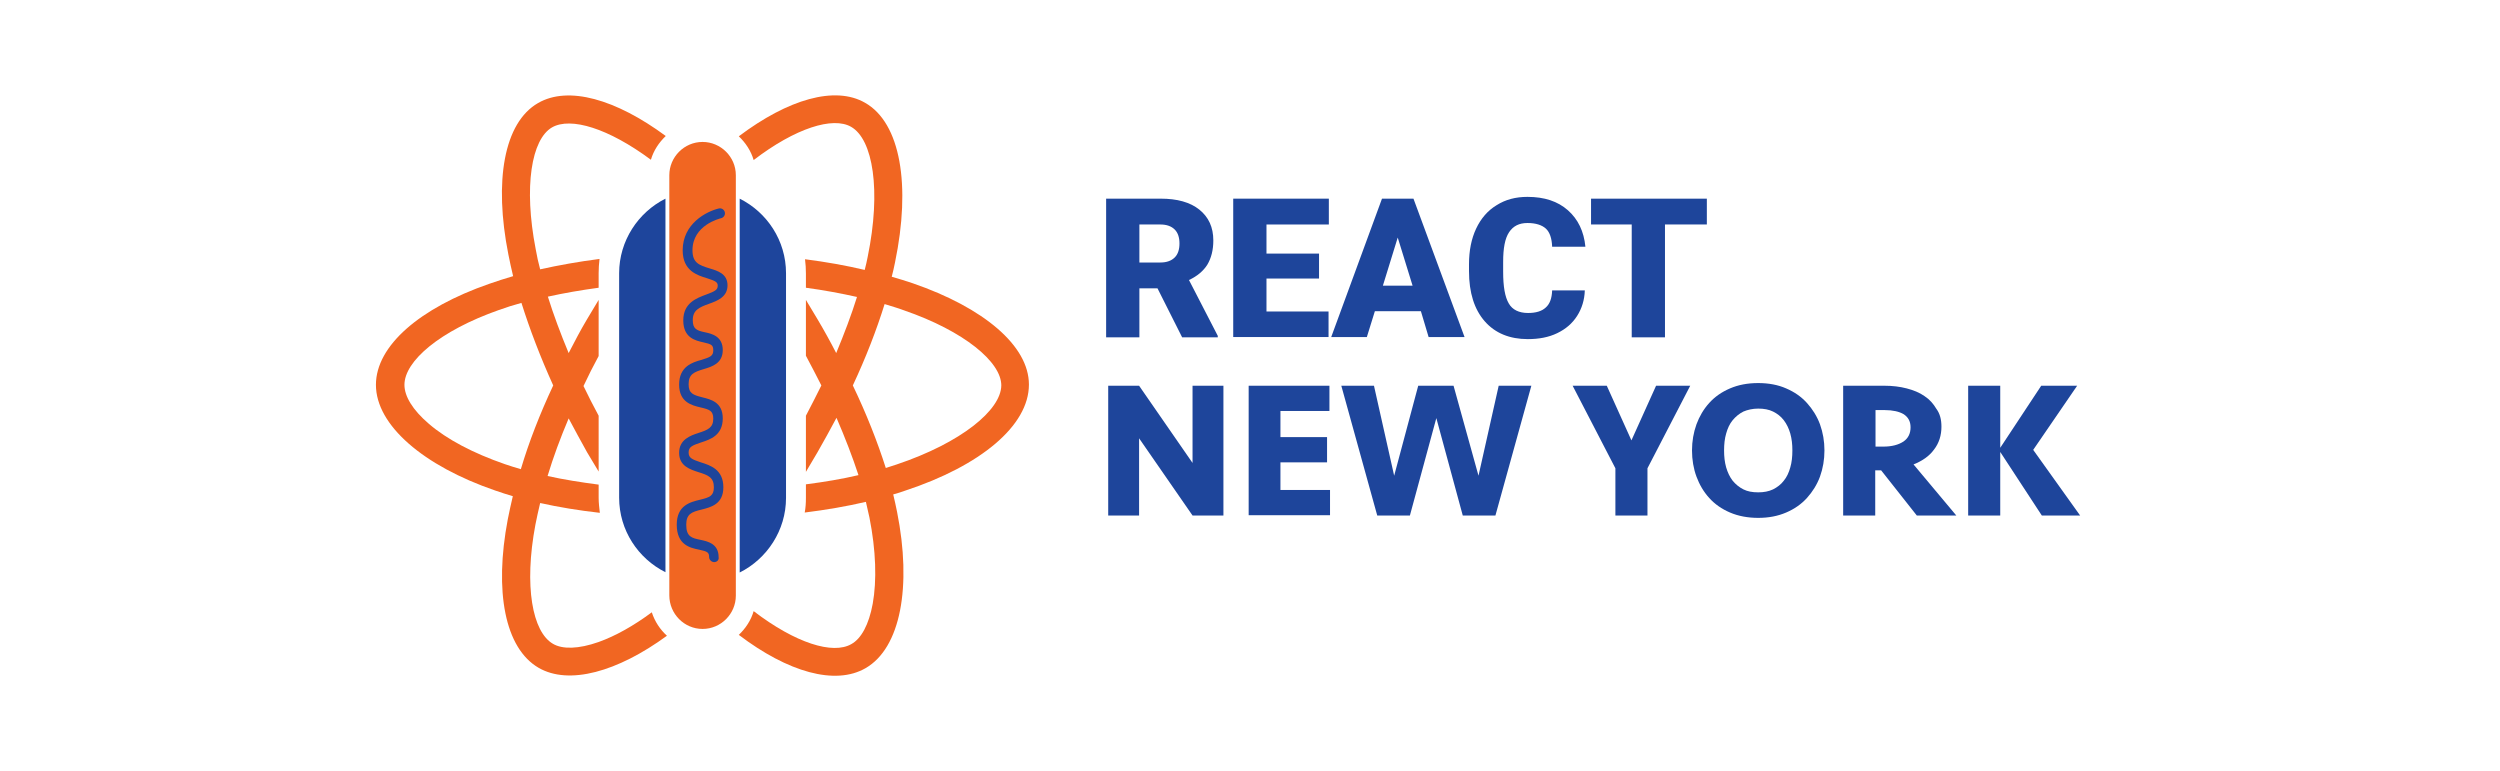 <?xml version="1.0" encoding="utf-8"?>
<!-- Generator: Adobe Illustrator 23.0.1, SVG Export Plug-In . SVG Version: 6.00 Build 0)  -->
<svg version="1.1" id="Layer_1" xmlns="http://www.w3.org/2000/svg" xmlns:xlink="http://www.w3.org/1999/xlink" x="0px" y="0px"
	 viewBox="0 0 841.9 259.6" style="enable-background:new 0 0 841.9 259.6;" xml:space="preserve">
<style type="text/css">
	.st0{fill:#F16622;}
	.st1{fill:#1E459C;}
	.st2{fill:#1E459B;}
	.st3{enable-background:new    ;}
</style>
<g>
	<g>
		<path class="st0" d="M236.6,211.8L236.6,211.8c6.2,0,11.2-5.1,11.2-11.2V59c0-6.2-5.1-11.2-11.2-11.2l0,0
			c-6.2,0-11.2,5.1-11.2,11.2v141.5C225.4,206.7,230.4,211.8,236.6,211.8z"/>
		<g>
			<path class="st0" d="M219.5,206.2c-6.2,4.6-12.3,8-17.9,10l0,0c-6.8,2.4-12.2,2.5-15.4,0.6c-6.9-4-9.8-19.4-5.9-40.1
				c0.5-2.4,1-4.9,1.6-7.3c6.3,1.4,13,2.5,20.1,3.3c-0.2-1.7-0.4-3.4-0.4-5.1v-4.4c-6.1-0.8-11.8-1.7-17.2-2.9
				c1.9-6.3,4.3-12.8,7.1-19.4c2,3.8,4.1,7.6,6.2,11.4c1.3,2.2,2.6,4.3,3.9,6.5V140c-1.8-3.3-3.5-6.7-5.1-10
				c1.6-3.4,3.3-6.8,5.1-10.1V101c-1.3,2.2-2.6,4.3-3.9,6.5c-2.2,3.7-4.2,7.5-6.2,11.4c-2.7-6.5-5.1-12.9-7-19
				c5.4-1.2,11.2-2.2,17.1-3V92c0-1.6,0.1-3.2,0.3-4.8c-7,0.9-13.7,2.1-20,3.5c-0.6-2.2-1.1-4.5-1.5-6.8l0,0
				c-4.1-21.1-1.4-37,5.5-41c6.3-3.6,19,0.3,33.3,10.9c0.9-3.1,2.7-5.8,5-8c-16.8-12.4-32.8-17-43-11.1c-11.5,6.6-14.9,26.3-10,51
				c0.5,2.4,1,4.9,1.6,7.3c-2.8,0.8-5.5,1.7-8.1,2.6c-23.3,8.1-38.1,20.8-38.1,34c0,13.6,16,27.3,40.2,35.6c2,0.7,3.9,1.3,5.9,1.9
				c-0.6,2.6-1.2,5.2-1.7,7.8c-4.6,24.2-1,43.4,10.4,50c10.2,5.9,26.5,1.4,43.2-10.8C222.3,212,220.5,209.3,219.5,206.2z M175.4,158
				c-1.8-0.5-3.6-1.1-5.4-1.7c-10.7-3.7-19.6-8.4-25.6-13.6c-5.5-4.7-8.2-9.3-8.2-13.1c0-8,11.9-18.2,31.8-25.2
				c2.5-0.9,5-1.7,7.6-2.4c2.8,8.9,6.4,18.3,10.7,27.8C181.8,139.4,178.1,148.9,175.4,158z"/>
			<path class="st0" d="M307.4,95.4c-2.3-0.8-4.7-1.5-7.1-2.2c0.4-1.6,0.8-3.2,1.1-4.8c5.4-26,1.9-47-10.1-53.8
				c-10.1-5.8-25.9-1.2-42.5,11.3c2.3,2.2,4.1,4.9,5,8c14.1-10.8,26.7-14.7,32.8-11.2l0,0c7.4,4.2,10.2,21.4,5.6,43.8
				c-0.3,1.5-0.6,2.9-1,4.4c-6.3-1.5-13.1-2.7-20.1-3.6c0.2,1.6,0.3,3.2,0.3,4.8v4.8c6,0.8,11.8,1.9,17.2,3.1
				c-1.9,6.1-4.3,12.4-7,18.9c-2-3.9-4.1-7.7-6.3-11.4c-1.3-2.2-2.6-4.3-3.9-6.5v18.8c1.8,3.3,3.5,6.7,5.2,10
				c-1.7,3.4-3.4,6.8-5.2,10.2v18.9c1.3-2.2,2.6-4.4,3.9-6.6c2.2-3.8,4.3-7.7,6.4-11.6c2.9,6.7,5.4,13.2,7.4,19.3
				c-5.5,1.3-11.5,2.3-17.7,3.1v4.6c0,1.7-0.1,3.3-0.4,4.9c7.2-0.9,14.2-2.1,20.6-3.6c0.4,1.8,0.8,3.6,1.2,5.3
				c2.2,11.1,2.5,21.2,1.1,29c-1.3,7.1-3.9,11.8-7.2,13.6c-6.2,3.6-18.8-0.3-32.9-11.1c-0.9,3.1-2.7,5.8-5,8
				c16.6,12.6,32.5,17.1,42.7,11.2c11.8-6.8,15.6-27.5,10.6-52.6c-0.4-1.9-0.8-3.9-1.3-5.9c1.4-0.4,2.8-0.8,4.1-1.3
				c25.2-8.3,41.6-21.8,41.6-35.7C346.5,116.4,331.2,103.6,307.4,95.4z M302,156.4L302,156.4c-1.2,0.4-2.4,0.8-3.7,1.2
				c-2.8-8.8-6.5-18.2-11.1-27.8c4.4-9.4,8-18.7,10.7-27.4c2.2,0.7,4.4,1.3,6.5,2.1c20.3,7,32.8,17.4,32.8,25.3
				C337.1,138.1,323.7,149.1,302,156.4z"/>
		</g>
		<g>
			<g>
				<path class="st1" d="M249.1,66.9v125.9c9.2-4.6,15.6-14.2,15.6-25.1V92C264.7,81,258.3,71.5,249.1,66.9z"/>
				<path class="st1" d="M224.1,66.9c-9.2,4.6-15.6,14.2-15.6,25.1v75.6c0,11,6.4,20.5,15.6,25.1V66.9z"/>
			</g>
			<g>
				<g>
					<path class="st2" d="M240.5,189.3c-0.9,0-1.7-0.8-1.7-1.7c0-1.6-0.6-1.9-3.4-2.5c-3-0.6-7.5-1.6-7.5-8.4c0-6.5,4.5-7.6,7.8-8.4
						c3.3-0.8,4.7-1.3,4.7-4.2c0-3.3-1.9-4.1-5.2-5.1c-2.7-0.9-6.5-2-6.5-6.5s3.8-5.8,6.5-6.7c3.2-1,5-1.8,5-4.8
						c0-2.7-1.3-3.1-4.3-3.8c-2.9-0.7-7.2-1.7-7.2-7.7c0-6.1,4.5-7.5,7.5-8.3c2.9-0.9,4-1.3,4-3.2c0-1.8-0.6-2.1-3.3-2.7
						s-6.8-1.5-6.8-7.4s4.5-7.5,7.7-8.7c3-1.1,3.9-1.6,3.9-3c0-1.2-0.8-1.6-3.6-2.5c-3.3-1-8.2-2.5-8.2-9.4c0-9,8-13.1,12.2-14.1
						c0.9-0.2,1.8,0.4,2,1.3s-0.4,1.8-1.3,2c-0.4,0.1-9.6,2.3-9.6,10.8c0,4.2,2.2,5,5.8,6.1c2.7,0.8,6,1.8,6,5.7
						c0,3.9-3.4,5.2-6.2,6.2c-3.4,1.2-5.5,2.2-5.5,5.5c0,3,1.3,3.5,4.1,4.1c2.4,0.5,6,1.4,6,6c0,4.5-3.7,5.6-6.4,6.4
						c-3.3,1-5.1,1.7-5.1,5.1c0,3.1,1.5,3.6,4.6,4.4c2.8,0.7,6.9,1.6,6.9,7.1c0,5.7-4.2,7.1-7.3,8.1c-3,1-4.2,1.5-4.2,3.4
						c0,1.8,1.1,2.3,4.1,3.3c3.2,1,7.6,2.4,7.6,8.4c0,5.7-4.2,6.7-7.3,7.5c-3.4,0.8-5.2,1.5-5.2,5.1c0,4.1,1.9,4.5,4.8,5.1
						c2.4,0.5,6.1,1.3,6.1,5.8C242.2,188.5,241.5,189.3,240.5,189.3z"/>
				</g>
			</g>
		</g>
	</g>
	<g>
		<g class="st3">
			<path class="st2" d="M389.8,97.1h-6.1v16.5h-11.2V66.9h18.4c5.5,0,9.9,1.2,13,3.7c3.1,2.5,4.7,5.9,4.7,10.4c0,3.2-0.7,5.9-2,8.1
				c-1.3,2.1-3.4,3.9-6.2,5.2l9.7,18.8v0.5h-12L389.8,97.1z M383.7,88.4h7.1c2.1,0,3.7-0.6,4.8-1.7s1.6-2.7,1.6-4.7
				s-0.5-3.6-1.6-4.7c-1.1-1.1-2.7-1.7-4.8-1.7h-7.1V88.4z"/>
			<path class="st2" d="M444.2,93.8h-17.7v11.1h20.9v8.6h-32.1V66.9h32.2v8.7h-21v9.8h17.7V93.8z"/>
			<path class="st2" d="M478.5,104.8H463l-2.7,8.7h-12l17.1-46.6H476l17.2,46.6h-12.1L478.5,104.8z M465.7,96.2h10l-5-16.2
				L465.7,96.2z"/>
			<path class="st2" d="M533.7,97.8c-0.1,3.2-1,6.1-2.6,8.6s-3.8,4.4-6.7,5.8c-2.9,1.4-6.2,2-9.9,2c-6.1,0-11-2-14.5-6
				c-3.5-4-5.3-9.6-5.3-16.9V89c0-4.6,0.8-8.6,2.4-12c1.6-3.4,3.9-6.1,6.9-7.9c3-1.9,6.4-2.8,10.4-2.8c5.7,0,10.2,1.5,13.6,4.5
				c3.4,3,5.4,7.1,5.9,12.3h-11.2c-0.1-2.8-0.8-4.9-2.1-6.1c-1.3-1.2-3.4-1.9-6.2-1.9c-2.8,0-4.8,1-6.2,3.1s-2,5.4-2,10v3.3
				c0,5,0.6,8.5,1.9,10.7c1.2,2.1,3.4,3.2,6.5,3.2c2.6,0,4.6-0.6,5.9-1.8c1.4-1.2,2.1-3.1,2.2-5.8H533.7z"/>
			<path class="st2" d="M574.7,75.6h-14v38h-11.2v-38h-13.7v-8.7h39V75.6z"/>
		</g>
		<g class="st3">
			<path class="st2" d="M401.6,173.6l-18-26v26h-10.4v-43.7h10.4l18,26v-26H412v43.7H401.6z"/>
			<path class="st2" d="M420.5,129.9h27.2v8.5h-16.5v8.8h15.7v8.5h-15.7v9.3h16.7v8.5h-27.4V129.9z"/>
			<path class="st2" d="M497.9,160.2l6.8-30.3h11l-12.1,43.7h-11l-8.9-32.8l-8.9,32.8h-11l-12.1-43.7h11l6.8,30.3l8.1-30.3h11.9
				L497.9,160.2z"/>
			<path class="st2" d="M554.8,157.7v15.9H544v-15.9l-14.4-27.8h11.5l8.3,18.4l8.3-18.4h11.5L554.8,157.7z"/>
			<path class="st2" d="M614.4,151.7c0,3.1-0.5,6-1.5,8.8c-1,2.7-2.5,5.1-4.4,7.2c-1.9,2.1-4.2,3.7-7,4.9c-2.8,1.2-5.9,1.8-9.4,1.8
				c-3.5,0-6.7-0.6-9.5-1.8c-2.8-1.2-5.1-2.8-7-4.9c-1.9-2.1-3.3-4.5-4.3-7.2c-1-2.7-1.5-5.7-1.5-8.8s0.5-6,1.5-8.8
				c1-2.7,2.4-5.1,4.3-7.2c1.9-2.1,4.2-3.7,7-4.9c2.8-1.2,5.9-1.8,9.5-1.8c3.5,0,6.7,0.6,9.4,1.8c2.8,1.2,5.1,2.8,7,4.9
				c1.9,2.1,3.4,4.5,4.4,7.2C613.9,145.7,614.4,148.6,614.4,151.7z M592.1,165.8c1.9,0,3.5-0.3,5-1c1.4-0.7,2.7-1.7,3.6-2.9
				c1-1.2,1.7-2.7,2.2-4.5c0.5-1.7,0.7-3.6,0.7-5.7s-0.2-3.9-0.7-5.7c-0.5-1.7-1.2-3.2-2.2-4.5s-2.2-2.2-3.6-2.9c-1.4-0.7-3.1-1-5-1
				c-1.9,0-3.6,0.4-5,1c-1.4,0.7-2.6,1.7-3.6,2.9c-1,1.2-1.7,2.7-2.2,4.5c-0.5,1.7-0.7,3.6-0.7,5.7s0.2,3.9,0.7,5.7
				c0.5,1.7,1.2,3.2,2.2,4.5c1,1.2,2.2,2.2,3.6,2.9C588.5,165.5,590.1,165.8,592.1,165.8z"/>
			<path class="st2" d="M653.8,143.7c0,2.9-0.8,5.5-2.5,7.7c-1.6,2.2-3.9,3.8-6.9,5l14.4,17.2h-13.3l-12-15.2h-2v15.2h-10.8v-43.7
				h13.9c2.7,0,5.2,0.3,7.5,0.9c2.3,0.6,4.3,1.4,6,2.6c1.7,1.1,3,2.6,4,4.3C653.3,139.3,653.8,141.3,653.8,143.7z M643.4,143.9
				c0-2-0.8-3.4-2.3-4.4c-1.5-0.9-3.7-1.4-6.4-1.4h-3.1v12.3h2.6c2.9,0,5.1-0.6,6.8-1.7C642.6,147.6,643.4,146,643.4,143.9z"/>
			<path class="st2" d="M662.8,173.6v-43.7h10.8v20.9l13.8-20.9h12.1l-14.8,21.6l15.8,22.1h-12.9l-14-21.4v21.4H662.8z"/>
		</g>
	</g>
</g>
</svg>
